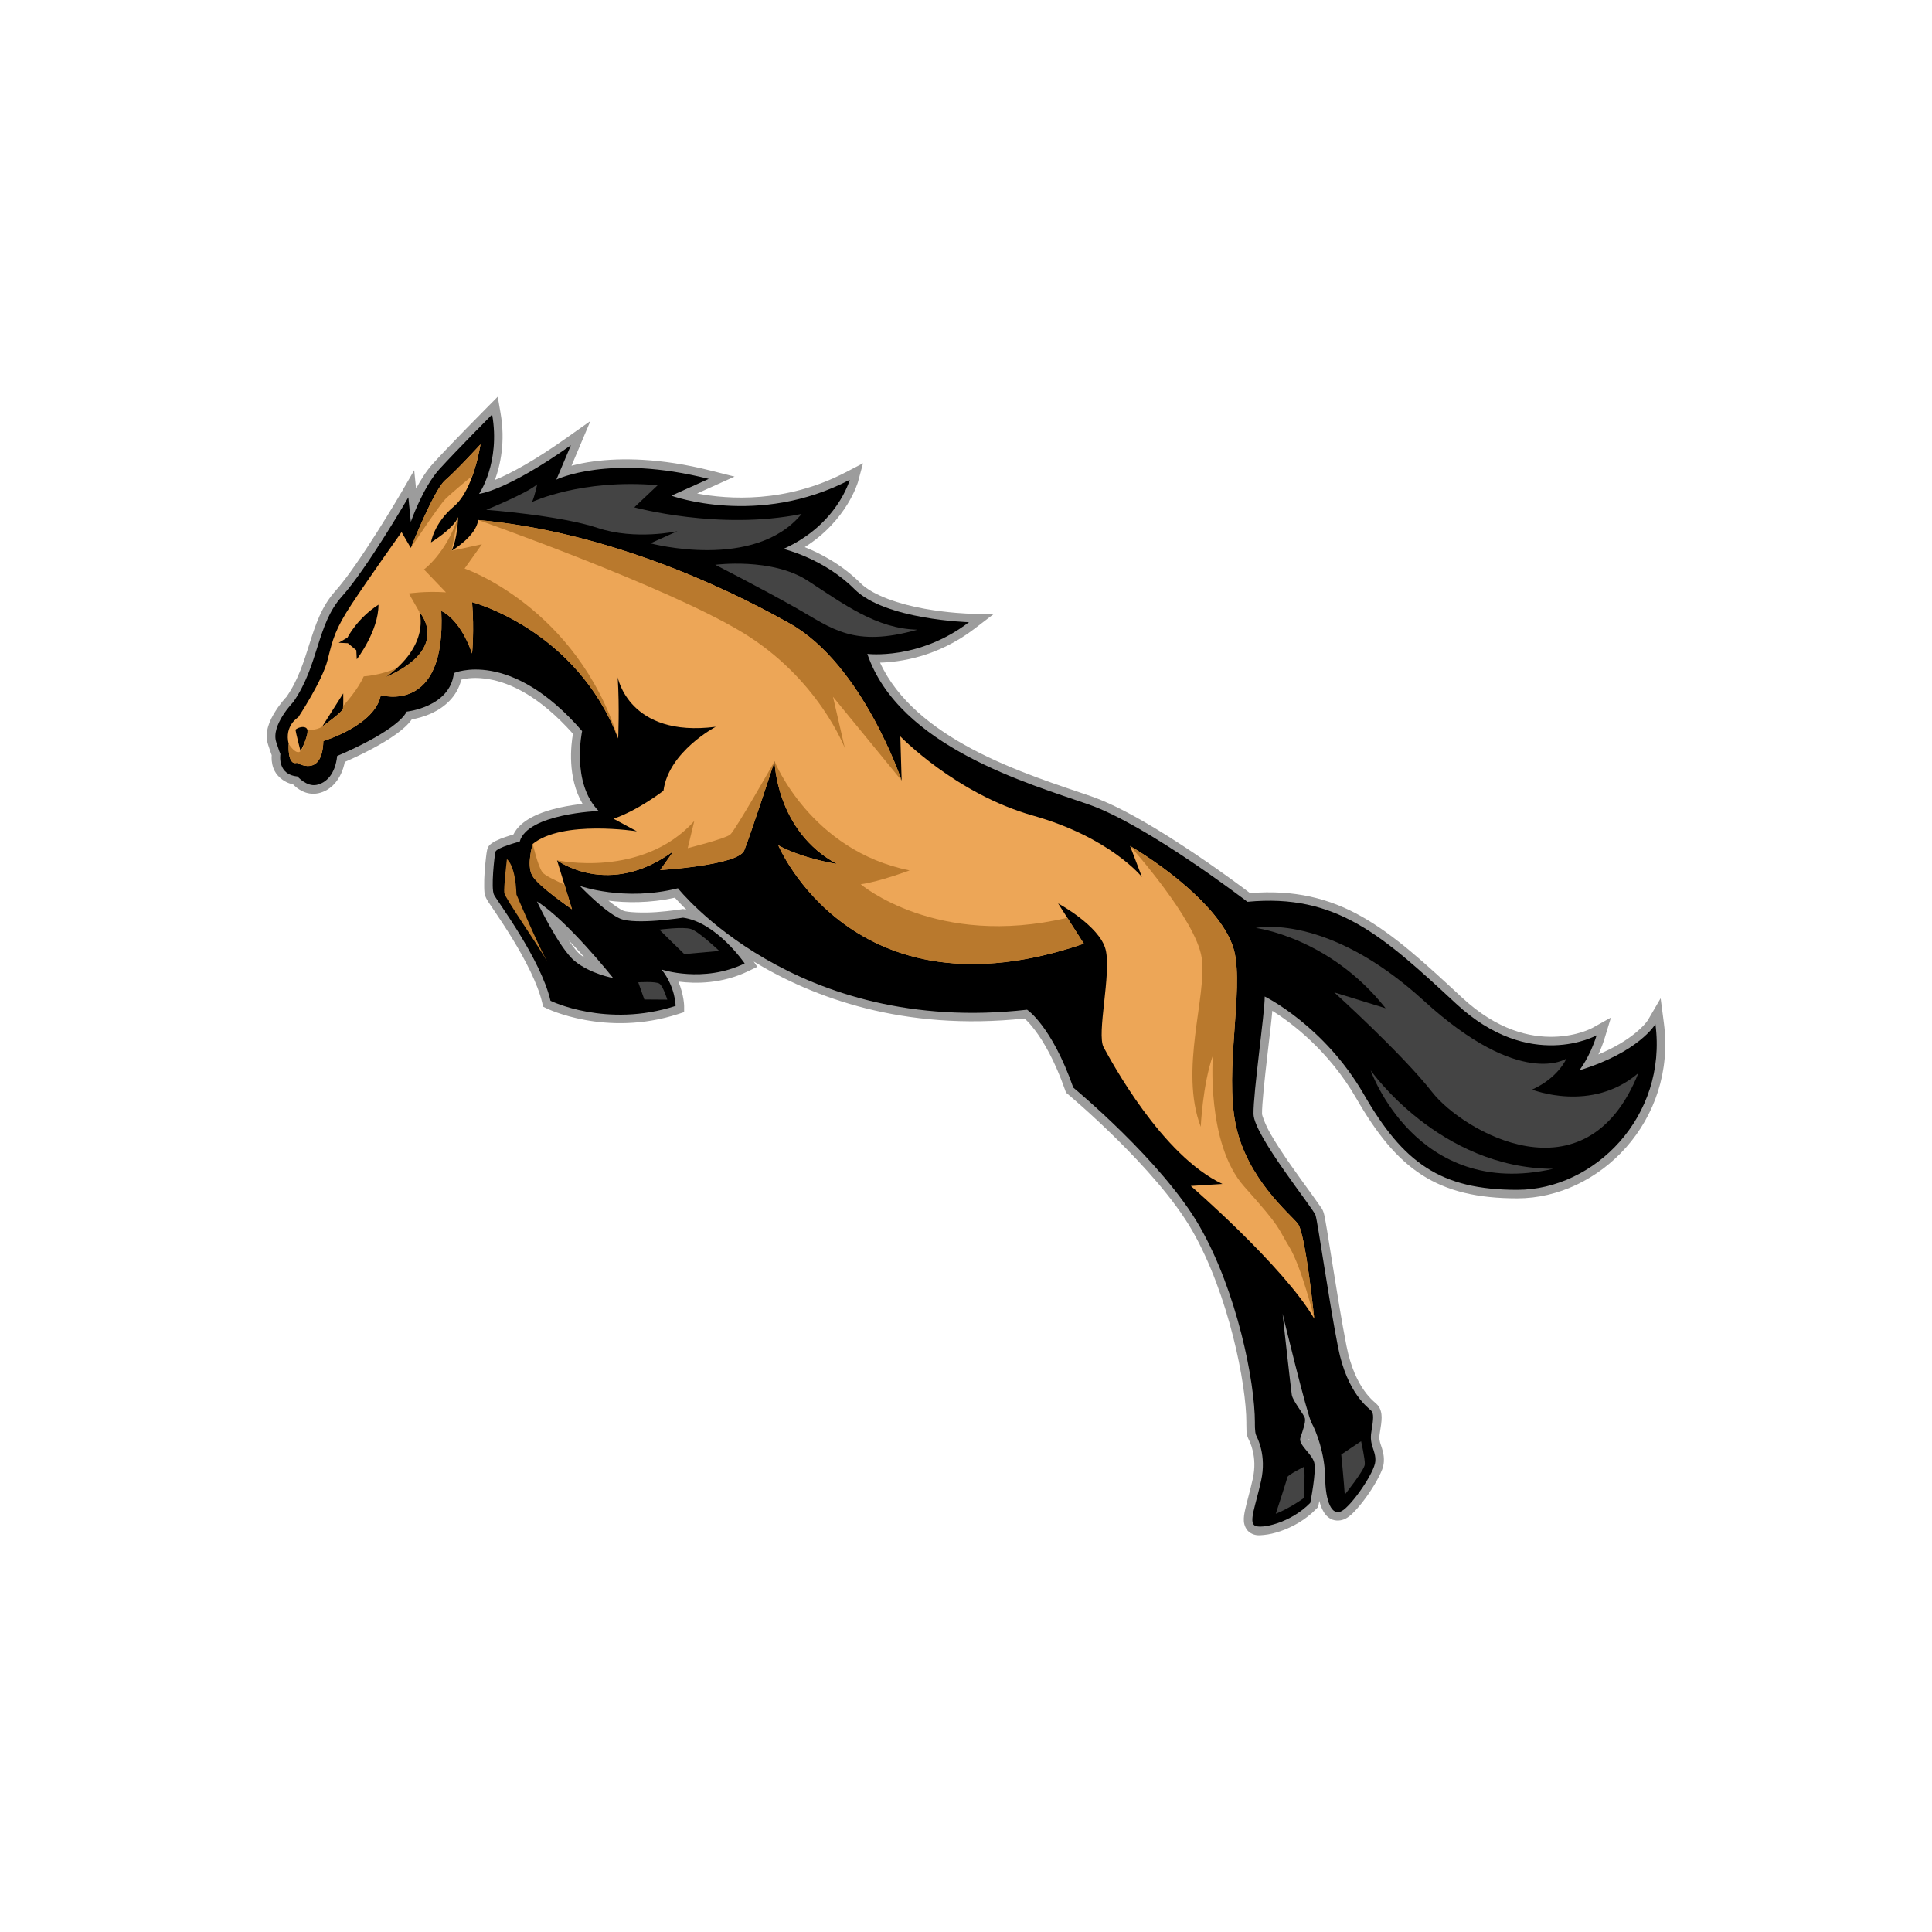 <?xml version="1.0" encoding="UTF-8"?>
<svg xmlns="http://www.w3.org/2000/svg" xmlns:xlink="http://www.w3.org/1999/xlink" width="3000" height="3000" viewBox="0 0 3000 3000">

<path fill-rule="nonzero" fill="rgb(61.131%, 61.131%, 61.131%)" fill-opacity="1" d="M 772.879 616.051 L 754.809 634.27 C 754.809 634.27 699.375 690.121 672.723 719.391 C 662.227 730.91 653.305 745.148 646.051 758.75 L 643.188 730.211 L 622.648 765.609 C 622.648 765.609 557.457 876.879 520.965 917.422 C 499.129 941.691 489.773 970.551 480.766 999.031 C 471.805 1027.352 463.16 1055.602 444.848 1082.078 C 443.277 1083.711 435.477 1091.941 427.719 1104.309 C 419.148 1117.961 409.832 1136.621 416.387 1156.57 C 419.383 1165.68 420.691 1169.57 421.902 1172.691 C 421.551 1177.121 421.562 1184.449 424.539 1192.801 C 428.258 1203.211 438.812 1214.48 455.059 1217.961 C 461 1224.129 475.117 1235.75 494.379 1231.711 C 514.082 1227.59 530.203 1209.91 535.406 1183.102 C 542.816 1179.941 557.812 1173.398 577.531 1162.891 C 590.336 1156.07 603.758 1148.219 615.441 1139.719 C 624.977 1132.789 633.348 1125.609 639.414 1117.07 C 646.543 1115.801 658.609 1113.059 671.664 1106.859 C 689.641 1098.34 709.895 1081.98 716.25 1055.391 C 723.711 1053.359 738.113 1050.891 760.129 1054.809 C 791.879 1060.469 837.191 1080.379 889.684 1139.352 C 886.582 1156.871 880.555 1207.09 904.621 1248.199 C 894.531 1249.359 882.715 1251.012 870.023 1253.82 C 854.754 1257.211 838.848 1261.969 825.055 1269.391 C 813.547 1275.578 802.98 1284.031 797.168 1295.82 C 793.633 1296.84 789.102 1298.199 784.375 1299.828 C 779.449 1301.52 774.414 1303.41 769.859 1305.68 C 767.582 1306.82 765.43 1308.012 763.172 1309.77 C 760.91 1311.539 757.73 1313.711 756.355 1319.898 C 755.621 1323.199 755.152 1327.031 754.465 1332.988 C 753.773 1338.949 753.055 1346.301 752.535 1353.852 C 752.023 1361.398 751.703 1369.102 751.863 1375.988 C 752.027 1382.871 751.598 1388.051 755.266 1395.379 C 756.785 1398.422 758.273 1400.488 760.691 1404.109 C 763.109 1407.738 766.211 1412.289 769.824 1417.672 C 777.055 1428.41 786.316 1442.371 795.855 1457.98 C 814.938 1489.18 834.984 1527.301 841.918 1557.012 L 843.344 1563.109 L 848.969 1565.879 C 848.969 1565.879 940.852 1610.988 1053.16 1574.57 L 1062.309 1571.602 L 1062.309 1561.969 C 1062.309 1561.969 1062.109 1545.051 1053.422 1524.199 C 1080.09 1527.641 1120.809 1527.879 1162.109 1507.93 L 1175.949 1501.25 L 1170.371 1493.059 C 1261.98 1548.699 1402.41 1601.559 1590.73 1581.52 C 1593.621 1583.852 1598.531 1588.32 1607.461 1600.16 C 1620.262 1617.16 1637.578 1646.141 1654.102 1693.191 L 1655.32 1696.672 L 1658.16 1699.012 C 1658.16 1699.012 1795.969 1814.07 1851.578 1911.391 C 1907.871 2009.91 1935.359 2149.281 1935.359 2209.258 L 1935.359 2208.926 C 1935.359 2208.926 1935.262 2212.934 1935.461 2217.66 C 1935.672 2222.391 1935.02 2226.711 1938.391 2234.012 C 1940.148 2237.824 1943.078 2243.168 1945.488 2253.762 C 1947.91 2264.355 1949.191 2278.766 1945.301 2296.391 C 1941.059 2315.57 1936.27 2331.215 1933.5 2343.973 C 1932.109 2350.352 1931.09 2355.957 1931.461 2362.027 C 1931.828 2368.102 1934.891 2376.379 1941.852 2380.41 C 1949.641 2384.922 1955.648 2384.113 1963.102 2383.379 C 1970.559 2382.645 1979.02 2380.75 1988.129 2377.641 C 2006.352 2371.426 2027.129 2360.348 2044.109 2342.793 L 2046.82 2339.996 L 2047.578 2336.184 C 2047.578 2336.184 2048.148 2333.172 2048.629 2330.602 C 2049.789 2335.027 2051.148 2339.23 2052.91 2342.992 C 2055.859 2349.277 2059.891 2355.152 2066.789 2358.719 C 2073.691 2362.281 2082.891 2361.617 2089.52 2358.082 C 2096.578 2354.316 2101.711 2348.883 2107.719 2342.066 C 2113.738 2335.25 2119.961 2327.109 2125.738 2318.645 C 2131.52 2310.18 2136.84 2301.438 2140.961 2293.301 C 2145.07 2285.168 2148.301 2278.344 2148.828 2269.883 C 2149.551 2258.332 2146.129 2249.652 2144.18 2243.637 C 2142.23 2237.621 2141.102 2233.914 2142.512 2225.605 C 2144.359 2214.684 2145.41 2207.254 2145.41 2200.695 C 2145.41 2194.141 2143.641 2187.113 2139.621 2182.301 C 2137.641 2179.922 2136.82 2179.477 2135.531 2178.344 C 2134.238 2177.211 2132.77 2175.898 2131.039 2174.234 C 2127.59 2170.902 2123.18 2166.188 2118.371 2159.41 C 2108.738 2145.855 2097.488 2124.086 2090.641 2089.121 C 2083.539 2052.852 2075.73 2004.605 2069.262 1964.07 C 2066.031 1943.809 2063.129 1925.461 2060.801 1911.41 C 2059.641 1904.379 2058.621 1898.422 2057.762 1893.77 C 2056.891 1889.121 2056.441 1886.359 2055.422 1883.148 C 2053.449 1876.961 2051.629 1875.559 2048.609 1871.102 C 2045.578 1866.641 2041.641 1861.121 2037.031 1854.75 C 2027.82 1842.012 2015.988 1825.891 2004.32 1809.172 C 1992.648 1792.461 1981.129 1775.121 1972.719 1760.32 C 1964.301 1745.531 1959.711 1731.941 1959.68 1729.609 C 1959.461 1715.578 1963.699 1675.691 1968.109 1637.609 C 1971.09 1611.961 1974.02 1587.852 1975.691 1569.512 C 2004.449 1587.559 2062.871 1630.641 2106.16 1705.68 C 2137.422 1759.871 2168.34 1798.98 2207.84 1824.422 C 2247.34 1849.871 2294.621 1860.801 2355.969 1860.801 C 2483.961 1860.801 2603.512 1739.762 2583.648 1588.52 L 2578.609 1550.102 L 2559.078 1583.57 C 2559.078 1583.57 2554.539 1591.871 2537.949 1605.191 C 2525.961 1614.82 2507.922 1626.43 2481.969 1637.289 C 2485.469 1629.719 2488.93 1621.109 2491.859 1611.488 L 2501.422 1580.07 L 2472.738 1596.07 C 2472.738 1596.07 2450.012 1608.879 2412.859 1609.871 C 2375.711 1610.871 2325.23 1600.07 2270.148 1548.922 C 2212.719 1495.59 2165.59 1452.051 2114.16 1423.07 C 2064.051 1394.828 2009.602 1381.27 1941.039 1386.828 C 1935.578 1382.66 1901.93 1357.07 1855.191 1325.621 C 1804.512 1291.52 1742.801 1253.359 1694.52 1236.539 C 1648.371 1220.469 1575.73 1198.379 1508.93 1162.789 C 1448.199 1130.422 1393.301 1087.238 1366.539 1028.922 C 1396.91 1028.121 1455.352 1020.391 1512.66 976.648 L 1542.441 953.922 L 1504.988 952.891 C 1504.988 952.891 1473.359 952 1435.93 945.309 C 1398.488 938.621 1355.84 925.121 1336.039 905.32 C 1306.879 876.16 1273.289 859.078 1249.578 849.559 C 1315.34 808.219 1332.219 748.531 1332.219 748.531 L 1340.109 719.391 L 1313.32 733.328 C 1219.941 781.922 1130.148 775.359 1082.449 766.281 L 1140.648 740.09 L 1103.77 730.781 C 1024.641 710.82 963.727 710.98 922.363 716.359 C 908.203 718.191 897.086 720.691 887.426 723.191 L 916.805 653.762 L 878.855 680.59 C 828.715 716.039 793.828 734.422 771.91 743.859 C 770.57 744.43 769.762 744.691 768.527 745.211 C 777.035 721.891 784.996 686.078 777.254 641.34 Z M 753.918 672.961 C 755.684 727.301 733.047 759.238 733.047 759.238 L 716.824 782.52 L 745.086 780 C 745.086 780 758.379 778.512 782.387 768.18 C 800.105 760.551 824.703 747.898 856.953 727.262 L 837.879 772.352 L 869.816 756.578 C 869.816 756.578 887.629 747.57 925.781 742.609 C 957.062 738.551 1001.488 737.762 1058.289 748.109 L 1007.461 770.98 L 1038 782.148 C 1038 782.148 1157.672 825.809 1291.949 772.16 C 1278.641 793.281 1254.52 820.801 1211.102 840.262 L 1175.23 856.34 L 1213.512 865.238 C 1213.512 865.238 1272.602 879.328 1317.32 924.039 C 1345.371 952.09 1391.691 964.309 1431.27 971.379 C 1443.352 973.539 1454.34 974.98 1464.5 976.141 C 1402.672 1009.172 1348.449 1002.191 1348.449 1002.191 L 1327.391 999.488 L 1334.23 1019.59 C 1360.449 1096.609 1426.691 1148.969 1496.48 1186.16 C 1566.281 1223.352 1640.738 1245.852 1685.82 1261.551 C 1728.77 1276.512 1790.48 1313.988 1840.41 1347.59 C 1890.34 1381.191 1928.941 1410.828 1928.941 1410.828 L 1933.07 1414 L 1938.262 1413.512 C 2004.859 1407.199 2053.648 1419.359 2101.172 1446.141 C 2148.68 1472.922 2194.762 1515.051 2252.129 1568.328 C 2311.859 1623.789 2370.398 1637.5 2413.578 1636.34 C 2430.031 1635.898 2444.371 1633.301 2455.871 1630.262 C 2448.68 1644.828 2442 1653.77 2442 1653.77 L 2415.609 1687.039 L 2456.23 1674.66 C 2504.109 1660.078 2535.238 1641.328 2554.531 1625.84 C 2556.371 1624.371 2557.621 1623.059 2559.262 1621.641 C 2559.102 1742.961 2458.922 1834.32 2355.969 1834.32 C 2297.719 1834.32 2256.578 1824.309 2222.191 1802.16 C 2187.789 1780 2159.34 1744.859 2129.102 1692.441 C 2065.539 1582.27 1969.691 1535.449 1969.691 1535.449 L 1950.629 1526.129 L 1950.629 1547.352 C 1950.629 1557.699 1946.238 1596.398 1941.809 1634.559 C 1937.391 1672.711 1932.91 1710.73 1933.199 1730.012 C 1933.422 1744.34 1940.559 1757.34 1949.699 1773.41 C 1958.84 1789.48 1970.711 1807.281 1982.609 1824.328 C 1994.52 1841.379 2006.461 1857.648 2015.57 1870.262 C 2020.129 1876.57 2023.98 1881.969 2026.691 1885.961 C 2028.648 1888.852 2030.109 1891.941 2030.398 1892.23 C 2030.512 1892.781 2031.031 1894.859 2031.719 1898.59 C 2032.531 1902.941 2033.531 1908.781 2034.68 1915.73 C 2036.98 1929.621 2039.879 1947.961 2043.121 1968.238 C 2049.59 2008.82 2057.41 2057.191 2064.66 2094.211 C 2072.16 2132.543 2085 2158.152 2096.781 2174.742 C 2102.672 2183.035 2108.289 2189.078 2112.648 2193.289 C 2114.828 2195.391 2116.711 2197.047 2118.02 2198.203 C 2118.988 2199.062 2119.031 2199.113 2118.949 2198.98 C 2118.941 2199.156 2118.93 2199.367 2118.93 2200.695 C 2118.93 2204.012 2118.172 2210.719 2116.398 2221.18 C 2114.18 2234.254 2116.68 2244.68 2118.988 2251.805 C 2121.289 2258.926 2122.762 2262.383 2122.398 2268.23 C 2122.379 2268.465 2120.719 2274.637 2117.328 2281.352 C 2113.93 2288.066 2109.121 2296.035 2103.879 2303.707 C 2098.641 2311.379 2092.941 2318.801 2087.871 2324.535 C 2083.551 2329.434 2079.73 2332.629 2078.16 2333.82 C 2077.762 2333.262 2077.391 2332.812 2076.891 2331.742 C 2073.949 2325.477 2071.141 2311.535 2070.898 2293.938 C 2070.352 2253.492 2056.891 2218.598 2048.199 2203.082 C 2048.898 2204.336 2046.941 2199.906 2045.289 2194.633 C 2043.641 2189.359 2041.602 2182.281 2039.34 2174.109 C 2034.82 2157.766 2029.422 2137.016 2024.238 2116.656 C 2013.891 2075.941 2004.422 2036.789 2004.422 2036.789 L 1978.379 2041.352 C 1978.379 2041.352 1981.59 2070.445 1984.988 2100.766 C 1986.68 2115.926 1988.43 2131.391 1989.852 2143.695 C 1991.27 2156 1992.238 2164.402 1992.82 2168.051 C 1994.59 2179.309 2000.391 2185.703 2005.309 2193.105 C 2007.77 2196.809 2010.109 2200.27 2011.719 2202.867 C 2012.422 2203.996 2012.828 2205.055 2013.129 2205.781 C 2012.961 2206.625 2012.738 2209.027 2011.781 2212.484 C 2010.48 2217.184 2008.488 2222.93 2006.66 2228.43 C 2004.238 2235.695 2006.371 2242.609 2008.809 2247.312 C 2011.25 2252.016 2014.238 2255.652 2017.078 2259.102 C 2022.75 2265.996 2027.488 2272.648 2027.93 2274.379 C 2027.988 2274.605 2028.461 2279.887 2028.09 2285.836 C 2027.719 2291.781 2026.871 2298.902 2025.91 2305.641 C 2024.52 2315.387 2023.199 2322.586 2022.41 2326.773 C 2009.52 2339.109 1993.48 2347.836 1979.578 2352.574 C 1972.172 2355.105 1965.379 2356.543 1960.5 2357.023 C 1959.48 2357.125 1958.988 2356.973 1958.141 2356.93 C 1958.359 2354.992 1958.73 2352.578 1959.379 2349.598 C 1961.73 2338.777 1966.68 2322.391 1971.16 2302.102 C 1975.98 2280.262 1974.449 2261.637 1971.32 2247.883 C 1968.191 2234.133 1962.859 2223.816 1962.441 2222.914 C 1963.641 2225.504 1962.078 2220.223 1961.93 2216.523 C 1961.77 2212.824 1961.84 2209.586 1961.84 2209.586 L 1961.84 2209.258 C 1961.84 2141.656 1934.238 2002.691 1874.57 1898.25 C 1816.059 1795.859 1685.898 1687.672 1677.82 1680.988 C 1660.871 1633.719 1642.859 1603.148 1628.602 1584.23 C 1613.988 1564.828 1602.039 1556.738 1602.039 1556.738 L 1598.059 1554.16 L 1593.34 1554.691 C 1238.512 1595.012 1063.078 1371.102 1063.078 1371.102 L 1057.77 1364.371 L 1049.461 1366.469 C 970.152 1386.469 904.938 1363.219 904.938 1363.219 L 890.859 1384.789 C 890.859 1384.789 900.773 1395.27 913.781 1407.059 C 926.785 1418.852 942.18 1432.059 957.637 1438.609 C 975.781 1446.309 999.629 1444.379 1021.711 1442.711 C 1041.602 1441.199 1057.039 1438.891 1060.289 1438.391 C 1081.199 1441.852 1102.852 1457.211 1118.859 1472.719 C 1125.531 1479.172 1130.82 1485.191 1135.16 1490.379 C 1081.422 1509.289 1031.551 1492.879 1031.551 1492.879 L 989.301 1478.641 L 1016.93 1513.641 C 1028.789 1528.66 1032.879 1543.121 1034.52 1552.352 C 951.602 1575.559 884.129 1551.949 865.891 1544.371 C 856.664 1510.648 836.938 1474.398 818.445 1444.16 C 808.598 1428.051 799.105 1413.75 791.789 1402.879 C 788.137 1397.449 785.02 1392.871 782.719 1389.422 C 780.418 1385.969 778.691 1383.031 778.945 1383.539 C 780.074 1385.789 778.465 1380.91 778.336 1375.359 C 778.203 1369.809 778.473 1362.699 778.953 1355.66 C 779.434 1348.621 780.121 1341.609 780.766 1336.039 C 781.18 1332.469 781.398 1331.262 781.688 1329.379 C 781.695 1329.379 781.695 1329.379 781.699 1329.371 C 784.348 1328.039 788.648 1326.352 792.965 1324.871 C 801.598 1321.91 810.301 1319.641 810.301 1319.641 L 817.641 1317.73 L 819.711 1310.43 C 821.395 1304.488 827.254 1298.27 837.598 1292.711 C 847.941 1287.141 861.914 1282.738 875.746 1279.68 C 903.414 1273.551 930.039 1272.52 930.039 1272.52 L 959.922 1271.43 L 939.027 1250.039 C 902.812 1212.961 916.863 1138.078 916.863 1138.078 L 918.273 1131.602 L 913.941 1126.59 C 856.523 1060.219 803.805 1035.691 764.77 1028.73 C 725.734 1021.781 699.367 1033.059 699.367 1033.059 L 692.434 1036.16 L 691.605 1043.711 C 689.305 1064.699 675.566 1075.691 660.312 1082.93 C 645.059 1090.16 630.211 1091.781 630.211 1091.781 L 623.16 1092.5 L 619.852 1098.762 C 617.512 1103.18 609.988 1110.941 599.859 1118.301 C 589.73 1125.672 577.191 1133.059 565.078 1139.52 C 540.852 1152.422 518.547 1161.551 518.547 1161.551 L 511.219 1164.551 L 510.387 1172.422 C 507.883 1196.211 498.52 1203.789 488.949 1205.789 C 483.602 1206.91 471.949 1197.031 471.949 1197.031 L 468.449 1192.988 L 463.129 1192.52 C 451.988 1191.512 451.055 1188.301 449.48 1183.891 C 447.906 1179.48 448.434 1173.281 448.504 1172.809 L 449.121 1168.68 L 447.258 1164.941 C 448.141 1166.711 445.762 1161.121 441.543 1148.289 C 439.402 1141.781 443.312 1129.27 450.148 1118.371 C 456.98 1107.48 464.879 1099.359 464.879 1099.359 L 465.652 1098.57 L 466.285 1097.66 C 487.629 1067 497.078 1035.25 506.008 1007.012 C 514.941 978.77 523.34 954.359 540.645 935.129 C 568.336 904.371 603.996 847.789 625.848 811.762 L 650.43 814.629 C 650.43 814.629 669.562 762.18 692.297 737.211 C 709.797 718 735.688 691.5 753.914 672.949 Z M 802.742 1365.129 L 821.734 1405.379 C 821.734 1405.379 830.496 1423.961 842.422 1445.121 C 854.348 1466.289 868.238 1489.73 884.305 1502.781 C 912.625 1525.789 949.809 1531.691 949.809 1531.691 L 984.234 1537.762 L 962.473 1510.398 C 962.473 1510.398 944.285 1487.539 920.199 1461.039 C 896.109 1434.551 866.664 1404.461 840.652 1388.461 Z M 1047.91 1393.93 C 1051.578 1398.141 1056.441 1403.391 1065.719 1412.512 C 1064.629 1412.32 1063.59 1412.012 1062.488 1411.859 L 1060.551 1411.59 L 1058.621 1411.891 C 1058.621 1411.891 1040.57 1414.719 1019.711 1416.301 C 998.848 1417.879 973.762 1416.68 967.988 1414.23 C 962.391 1411.859 953.574 1405.629 944.734 1398.559 C 971.844 1401.93 1008.07 1402.75 1047.91 1393.93 Z M 882.977 1460.121 C 889.059 1466.391 895.027 1472.73 900.605 1478.859 C 903.258 1481.781 905.5 1484.379 907.988 1487.18 C 905.582 1485.621 903.203 1484.012 901.004 1482.23 C 896.438 1478.52 889.852 1470.121 882.977 1460.121 Z M 2032.641 2234.137 C 2032.949 2234.988 2033.238 2235.918 2033.551 2236.812 C 2033.262 2236.355 2032.488 2235.441 2032.32 2235.121 C 2032.43 2234.812 2032.539 2234.449 2032.641 2234.137 "/>
<path fill-rule="nonzero" fill="rgb(0%, 0%, 0%)" fill-opacity="1" d="M 764.207 643.59 C 764.207 643.59 708.652 699.602 682.512 728.301 C 656.371 757.012 637.922 810.309 637.922 810.309 L 634.098 772.25 C 634.098 772.25 569.949 882.789 530.809 926.281 C 491.664 969.77 495.289 1032.828 455.426 1090.102 C 455.426 1090.102 420.27 1125.969 428.969 1152.43 C 433.223 1165.379 434.832 1169.691 435.41 1170.852 C 434.969 1173.789 431.277 1202.949 461.949 1205.711 C 461.949 1205.711 476.082 1222.02 491.668 1218.762 C 507.25 1215.488 520.66 1201.359 523.559 1173.809 C 523.559 1173.809 614.891 1136.488 631.559 1104.961 C 631.559 1104.961 698.973 1098.07 704.77 1045.16 C 704.77 1045.16 792.195 1006.102 903.93 1135.262 C 903.93 1135.262 886.504 1215.219 929.559 1259.301 C 929.559 1259.301 819.297 1263.328 806.973 1306.82 C 806.973 1306.82 770.73 1316.25 769.281 1322.77 C 767.832 1329.289 762.031 1379.309 767.105 1389.461 C 772.18 1399.609 839.59 1488.762 854.812 1554 C 854.812 1554 941.797 1596.762 1049.07 1561.969 C 1049.07 1561.969 1049.07 1532.98 1027.328 1505.43 C 1027.328 1505.43 1091.84 1527.18 1156.352 1496.012 C 1156.352 1496.012 1112.859 1432.219 1060.672 1424.969 C 1060.672 1424.969 986.734 1436.57 962.816 1426.422 C 938.895 1416.281 900.48 1375.68 900.48 1375.68 C 900.48 1375.68 969.34 1400.328 1052.699 1379.309 C 1052.699 1379.309 1234.012 1608.852 1594.84 1567.852 C 1594.84 1567.852 1632.77 1592.449 1666.59 1688.809 C 1666.59 1688.809 1805.09 1803.34 1863.07 1904.82 C 1921.059 2006.301 1948.609 2145.469 1948.609 2209.258 C 1948.609 2209.258 1948.238 2223.754 1950.422 2228.465 C 1952.59 2233.176 1966.941 2259.781 1958.23 2299.246 C 1949.52 2338.711 1938.762 2363.312 1948.488 2368.953 C 1958.23 2374.59 2004.359 2364.852 2034.602 2333.586 C 2034.602 2333.586 2044.34 2284.895 2040.75 2271.055 C 2037.16 2257.219 2015.641 2243.379 2019.219 2232.617 C 2022.809 2221.855 2027.43 2209.039 2026.398 2202.887 C 2025.379 2196.738 2007.441 2175.723 2005.898 2165.984 C 2004.359 2156.246 1991.551 2039.902 1991.551 2039.902 C 1991.551 2039.902 2029.48 2196.738 2036.648 2209.551 C 2043.828 2222.367 2057.148 2256.707 2057.672 2294.121 C 2058.18 2331.535 2067.922 2354.602 2083.289 2346.398 C 2098.672 2338.199 2134.531 2286.453 2135.621 2269.055 C 2136.699 2251.66 2125.828 2244.773 2129.449 2223.391 C 2133.078 2202.008 2133.078 2195.121 2129.449 2190.773 C 2125.828 2186.426 2092 2164.961 2077.648 2091.664 C 2063.301 2018.371 2046.391 1898.441 2042.801 1887.16 C 2039.211 1875.891 1946.961 1763.129 1946.441 1729.809 C 1945.93 1696.5 1963.871 1574 1963.871 1547.352 C 1963.871 1547.352 2056.129 1592.449 2117.629 1699.059 C 2179.141 1805.672 2236.371 1847.559 2355.969 1847.559 C 2475.57 1847.559 2589.371 1733.762 2570.52 1590.238 C 2570.52 1590.238 2545.148 1633.73 2452.371 1662 C 2452.371 1662 2469.039 1640.98 2479.191 1607.629 C 2479.191 1607.629 2375.949 1665.23 2261.141 1558.621 C 2146.328 1452.012 2074.73 1387.281 1937.012 1400.328 C 1937.012 1400.328 1781.41 1280.82 1690.172 1249.051 C 1598.941 1217.27 1395.969 1159.859 1346.77 1015.328 C 1346.77 1015.328 1426.719 1025.578 1504.629 966.121 C 1504.629 966.121 1374.531 962.52 1326.691 914.68 C 1278.852 866.84 1216.512 852.352 1216.512 852.352 C 1300.59 814.66 1319.441 745.07 1319.441 745.07 C 1177.371 819 1042.551 769.711 1042.551 769.711 L 1100.539 743.621 C 945.418 704.48 863.949 744.699 863.949 744.699 L 886.504 691.398 C 785.02 763.16 743.91 766.809 743.91 766.809 C 743.91 766.809 777.258 718.98 764.207 643.59 Z M 833.711 1399.73 C 880.352 1428.441 952.109 1518.641 952.109 1518.641 C 952.109 1518.641 917.258 1512.488 892.652 1492.512 C 868.051 1472.52 833.711 1399.73 833.711 1399.73 "/>
<path fill-rule="nonzero" fill="rgb(92.969%, 65.039%, 34.105%)" fill-opacity="1" d="M 746.086 689.98 C 746.086 689.98 708.652 730.859 691.227 745.73 C 673.801 760.59 637.922 850.801 637.922 850.801 L 623.57 826.199 C 623.57 826.199 571.805 898.98 546.176 937.93 C 520.551 976.891 516.961 991.75 508.762 1024.551 C 500.559 1057.359 463.145 1113.73 463.145 1113.73 C 463.145 1113.73 441.105 1126.551 448.281 1155.25 C 448.281 1155.25 445.719 1189.078 461.094 1184.469 C 461.094 1184.469 500.559 1208.559 502.098 1150.641 C 502.098 1150.641 582.566 1126.551 591.281 1079.398 C 591.281 1079.398 693.176 1110.391 685.199 948.75 C 685.199 948.75 713.469 958.898 733.039 1014.711 C 733.039 1014.711 736.664 979.191 733.039 934.98 C 733.039 934.98 894.68 977.02 959.914 1146.629 C 959.914 1146.629 962.094 1099.52 959.191 1051.68 C 959.191 1051.68 976.586 1145.91 1111.41 1128.512 C 1111.41 1128.512 1038.199 1166.93 1030.23 1227.82 C 1030.23 1227.82 991.086 1258.262 952.668 1271.309 L 988.91 1290.879 C 988.91 1290.879 873.66 1272.762 827.27 1310.449 C 827.27 1310.449 817.121 1343.07 826.543 1359.738 C 835.969 1376.41 888.156 1411.93 888.156 1411.93 L 864.961 1335.82 C 864.961 1335.82 945.418 1395.98 1046.172 1321.32 L 1025.148 1351.039 C 1025.148 1351.039 1146.199 1343.789 1155.629 1320.602 C 1165.051 1297.398 1202.738 1182.148 1202.738 1182.148 C 1202.738 1182.148 1204.91 1290.879 1299.871 1341.621 C 1299.871 1341.621 1246.961 1333.641 1208.539 1312.621 C 1208.539 1312.621 1324.211 1588.352 1682.988 1465.34 L 1643.02 1402.809 C 1643.02 1402.809 1707.602 1437.66 1716.82 1474.559 C 1726.051 1511.469 1702.469 1605.781 1713.75 1626.281 C 1725.02 1646.781 1803.961 1794.391 1898.262 1838.469 L 1849.059 1841.551 C 1849.059 1841.551 1992.57 1965.578 2040.75 2047.59 C 2040.75 2047.59 2027.43 1915.352 2015.129 1899.98 C 2002.82 1884.602 1936.191 1830.27 1918.77 1746.211 C 1901.34 1662.16 1931.07 1538.121 1916.719 1477.641 C 1902.371 1417.16 1815.23 1349.5 1754.75 1313.629 L 1773.199 1361.809 C 1773.199 1361.809 1724 1300.301 1604.059 1266.469 C 1484.129 1232.641 1398.02 1143.461 1398.02 1143.461 L 1400.07 1212.141 C 1400.07 1212.141 1339.73 1032.109 1226.66 968.32 C 1113.578 904.539 933.824 824.801 742.465 807.41 C 739.562 832.781 701.145 855.238 701.145 855.238 C 710.57 836.398 711.293 803.059 711.293 803.059 C 704.047 821.18 669.254 842.199 669.254 842.199 C 669.254 842.199 673.602 812.48 704.77 786.391 C 735.938 760.289 746.086 689.98 746.086 689.98 Z M 587.711 938.969 C 587.711 980.281 554.004 1023.77 554.004 1023.77 L 553.277 1009.641 L 540.23 998.77 L 525.914 998.039 L 539.508 990.07 C 539.508 990.07 554.727 959.988 587.711 938.969 Z M 651.246 950.23 C 651.246 950.23 702.5 1006.102 598.453 1051.719 C 669.188 1001.488 651.246 950.23 651.246 950.23 Z M 532.98 1076.691 C 532.98 1076.691 533.344 1095.531 532.621 1100.609 C 531.895 1105.68 500.363 1128.148 500.363 1128.148 Z M 470.414 1128.871 C 473.387 1128.898 476.062 1129.93 477.172 1132.859 C 480.25 1141.02 466.66 1166.379 466.66 1166.379 C 466.66 1166.379 458.867 1135.578 458.867 1133.41 C 458.867 1132.012 465.113 1128.828 470.414 1128.871 "/>
<path fill-rule="nonzero" fill="rgb(26.709%, 26.709%, 26.709%)" fill-opacity="1" d="M 1244.781 797.98 C 1171.57 887.141 1009.93 843.648 1009.93 843.648 L 1051.969 824.801 C 1051.969 824.801 986.734 839.301 928.023 819.73 C 869.312 800.16 755.035 791.602 755.035 791.602 C 755.035 791.602 818.934 765.73 834.156 751.961 C 834.156 751.961 830.531 769.711 826.184 779.5 C 826.184 779.5 902.395 743.172 1021.301 753.422 L 984.91 787.762 C 984.91 787.762 1117.172 824.102 1244.781 797.98 "/>
<path fill-rule="nonzero" fill="rgb(26.709%, 26.709%, 26.709%)" fill-opacity="1" d="M 1424.539 977.738 C 1325.238 1006.012 1291.891 975.57 1236.809 944.398 C 1181.719 913.23 1110.68 876.988 1110.68 876.988 C 1110.68 876.988 1198.391 865.391 1254.199 901.641 C 1310.02 937.879 1360.762 976.289 1424.539 977.738 "/>
<path fill-rule="nonzero" fill="rgb(26.709%, 26.709%, 26.709%)" fill-opacity="1" d="M 2544.07 1666.262 C 2471.289 1728.789 2379.031 1691.879 2379.031 1691.879 C 2420.031 1673.43 2432.328 1643.699 2432.328 1643.699 C 2432.328 1643.699 2361.77 1691.719 2211 1554 C 2060.23 1416.281 1950.059 1440.922 1950.059 1440.922 C 1950.059 1440.922 2064.578 1455.422 2151.559 1565.59 L 2071.828 1540.949 C 2071.828 1540.949 2177.66 1636.629 2224.051 1696.07 C 2270.441 1755.5 2462.531 1869.852 2544.07 1666.262 "/>
<path fill-rule="nonzero" fill="rgb(26.709%, 26.709%, 26.709%)" fill-opacity="1" d="M 2411.781 1814.941 C 2234.922 1814.219 2128.371 1662 2128.371 1662 C 2128.371 1662 2198.68 1863.512 2411.781 1814.941 "/>
<path fill-rule="nonzero" fill="rgb(26.709%, 26.709%, 26.709%)" fill-opacity="1" d="M 1981.039 2350.5 C 1981.039 2350.5 2000 2343.582 2024.609 2326.156 C 2024.609 2326.156 2026.66 2292.07 2025.121 2277.465 C 2025.121 2277.465 1999.488 2290.277 1998.98 2293.863 C 1998.469 2297.453 1981.039 2350.5 1981.039 2350.5 "/>
<path fill-rule="nonzero" fill="rgb(26.709%, 26.709%, 26.709%)" fill-opacity="1" d="M 2082.699 2258.547 C 2082.699 2258.547 2087.051 2303.125 2088.141 2320.883 C 2088.141 2320.883 2118.941 2282.465 2119.309 2273.77 C 2119.672 2265.07 2113.512 2237.887 2113.512 2237.887 L 2082.699 2258.547 "/>
<path fill-rule="nonzero" fill="rgb(72.459%, 47.51%, 17.601%)" fill-opacity="1" d="M 849.602 1493.02 C 836.785 1469.441 783.996 1394.609 782.969 1386.41 C 781.945 1378.211 787.07 1334.129 787.07 1334.129 C 787.07 1334.129 800.398 1342.328 801.934 1388.969 C 801.934 1388.969 834.227 1465.34 849.602 1493.02 "/>
<path fill-rule="nonzero" fill="rgb(26.709%, 26.709%, 26.709%)" fill-opacity="1" d="M 991.062 1525.309 L 1000.539 1551.961 L 1036.172 1552.219 C 1036.172 1552.219 1029.762 1531.199 1023.871 1527.359 C 1017.969 1523.512 991.062 1525.309 991.062 1525.309 "/>
<path fill-rule="nonzero" fill="rgb(26.709%, 26.709%, 26.709%)" fill-opacity="1" d="M 1023.871 1443.559 C 1024.629 1444.578 1062.559 1481.48 1062.559 1481.48 L 1116.891 1476.609 C 1116.891 1476.609 1085.109 1446.371 1072.809 1442.531 C 1060.512 1438.691 1023.871 1443.559 1023.871 1443.559 "/>
<path fill-rule="nonzero" fill="rgb(72.459%, 47.51%, 17.601%)" fill-opacity="1" d="M 1202.738 1182.148 C 1202.738 1182.148 1204.91 1290.879 1299.871 1341.621 C 1299.871 1341.621 1246.961 1333.641 1208.539 1312.621 C 1208.539 1312.621 1324.211 1588.352 1682.988 1465.34 L 1657.301 1425.148 C 1453.828 1473.09 1336.52 1373.078 1336.52 1373.078 C 1366.238 1368.98 1412.371 1351.551 1412.371 1351.551 C 1258.609 1320.801 1202.738 1182.148 1202.738 1182.148 "/>
<path fill-rule="nonzero" fill="rgb(72.459%, 47.51%, 17.601%)" fill-opacity="1" d="M 1754.75 1313.629 C 1754.75 1313.629 1857.27 1427.871 1865.969 1487.309 C 1874.672 1546.75 1830.781 1660.941 1864.52 1749.711 C 1864.52 1749.711 1867.422 1684.469 1883.371 1638.801 C 1883.371 1638.801 1872.641 1775.941 1932.09 1842.57 C 1991.551 1909.199 1982.32 1904.078 2001.801 1935.852 C 2021.281 1967.629 2040.75 2047.59 2040.75 2047.59 C 2040.75 2047.59 2027.43 1915.352 2015.129 1899.98 C 2002.82 1884.602 1936.191 1830.27 1918.77 1746.211 C 1901.34 1662.16 1931.07 1538.121 1916.719 1477.641 C 1902.371 1417.16 1815.23 1349.5 1754.75 1313.629 "/>
<path fill-rule="nonzero" fill="rgb(72.459%, 47.51%, 17.601%)" fill-opacity="1" d="M 1202.738 1182.148 C 1202.738 1182.148 1141.852 1289.43 1133.879 1295.949 C 1125.91 1302.48 1067.922 1316.969 1067.922 1316.969 L 1078.059 1274.93 C 996.883 1364.809 864.961 1335.82 864.961 1335.82 C 864.961 1335.82 945.418 1395.98 1046.172 1321.32 L 1025.148 1351.039 C 1025.148 1351.039 1146.199 1343.789 1155.629 1320.602 C 1165.051 1297.398 1202.738 1182.148 1202.738 1182.148 "/>
<path fill-rule="nonzero" fill="rgb(72.459%, 47.51%, 17.601%)" fill-opacity="1" d="M 827.27 1310.449 C 827.27 1310.449 817.121 1343.07 826.543 1359.738 C 835.969 1376.41 888.156 1411.93 888.156 1411.93 L 876.559 1373.871 C 862.141 1366.629 846.168 1359.961 842.129 1354.301 C 834.879 1344.148 827.27 1310.449 827.27 1310.449 "/>
<path fill-rule="nonzero" fill="rgb(72.459%, 47.51%, 17.601%)" fill-opacity="1" d="M 742.465 807.41 C 742.465 807.41 1033.09 909.738 1152 981.5 C 1270.91 1053.25 1311.922 1161.91 1311.922 1161.91 L 1293.461 1081.961 L 1400.07 1212.141 C 1400.07 1212.141 1339.73 1032.109 1226.66 968.32 C 1113.578 904.539 933.824 824.801 742.465 807.41 "/>
<path fill-rule="nonzero" fill="rgb(72.459%, 47.51%, 17.601%)" fill-opacity="1" d="M 711.293 803.059 C 692.449 859.602 658.379 884.238 658.379 884.238 L 692.449 919.762 C 659.828 917.578 634.848 921.531 634.848 921.531 L 651.246 950.23 C 651.246 950.23 702.5 1006.102 598.453 1051.719 C 605.023 1047.051 610.598 1042.391 615.723 1037.738 C 588.969 1049.102 564.875 1050.23 564.875 1050.23 C 556.164 1069.828 537.926 1090.551 532.684 1096.309 C 532.617 1097.922 532.75 1099.699 532.621 1100.609 C 531.895 1105.68 500.363 1128.148 500.363 1128.148 C 490.398 1135.039 477.895 1132.859 477.895 1132.859 C 477.895 1132.859 477.617 1134.352 477.445 1135.289 C 477.652 1138.91 476.168 1143.988 474.27 1149.121 C 472.359 1156.051 469.789 1163.262 466.66 1166.379 C 459.773 1173.27 448.281 1155.25 448.281 1155.25 C 448.281 1155.25 445.719 1189.078 461.094 1184.469 C 461.094 1184.469 500.559 1208.559 502.098 1150.641 C 502.098 1150.641 582.566 1126.551 591.281 1079.398 C 591.281 1079.398 693.176 1110.391 685.199 948.75 C 685.199 948.75 713.469 958.898 733.039 1014.711 C 733.039 1014.711 736.664 979.191 733.039 934.98 C 733.039 934.98 894.68 977.02 959.914 1146.629 C 894.68 942.219 721.441 882.789 721.441 882.789 L 748.262 845.102 L 701.145 855.238 L 711.293 803.059 "/>
<path fill-rule="nonzero" fill="rgb(72.459%, 47.51%, 17.601%)" fill-opacity="1" d="M 746.086 689.98 C 746.086 689.98 708.652 730.859 691.227 745.73 C 673.801 760.59 637.922 850.801 637.922 850.801 C 637.922 850.801 681.574 784.941 691.723 774.789 C 701.75 764.762 732.758 739.371 733.512 738.75 C 742.488 713.75 746.086 689.98 746.086 689.98 "/>
</svg>
